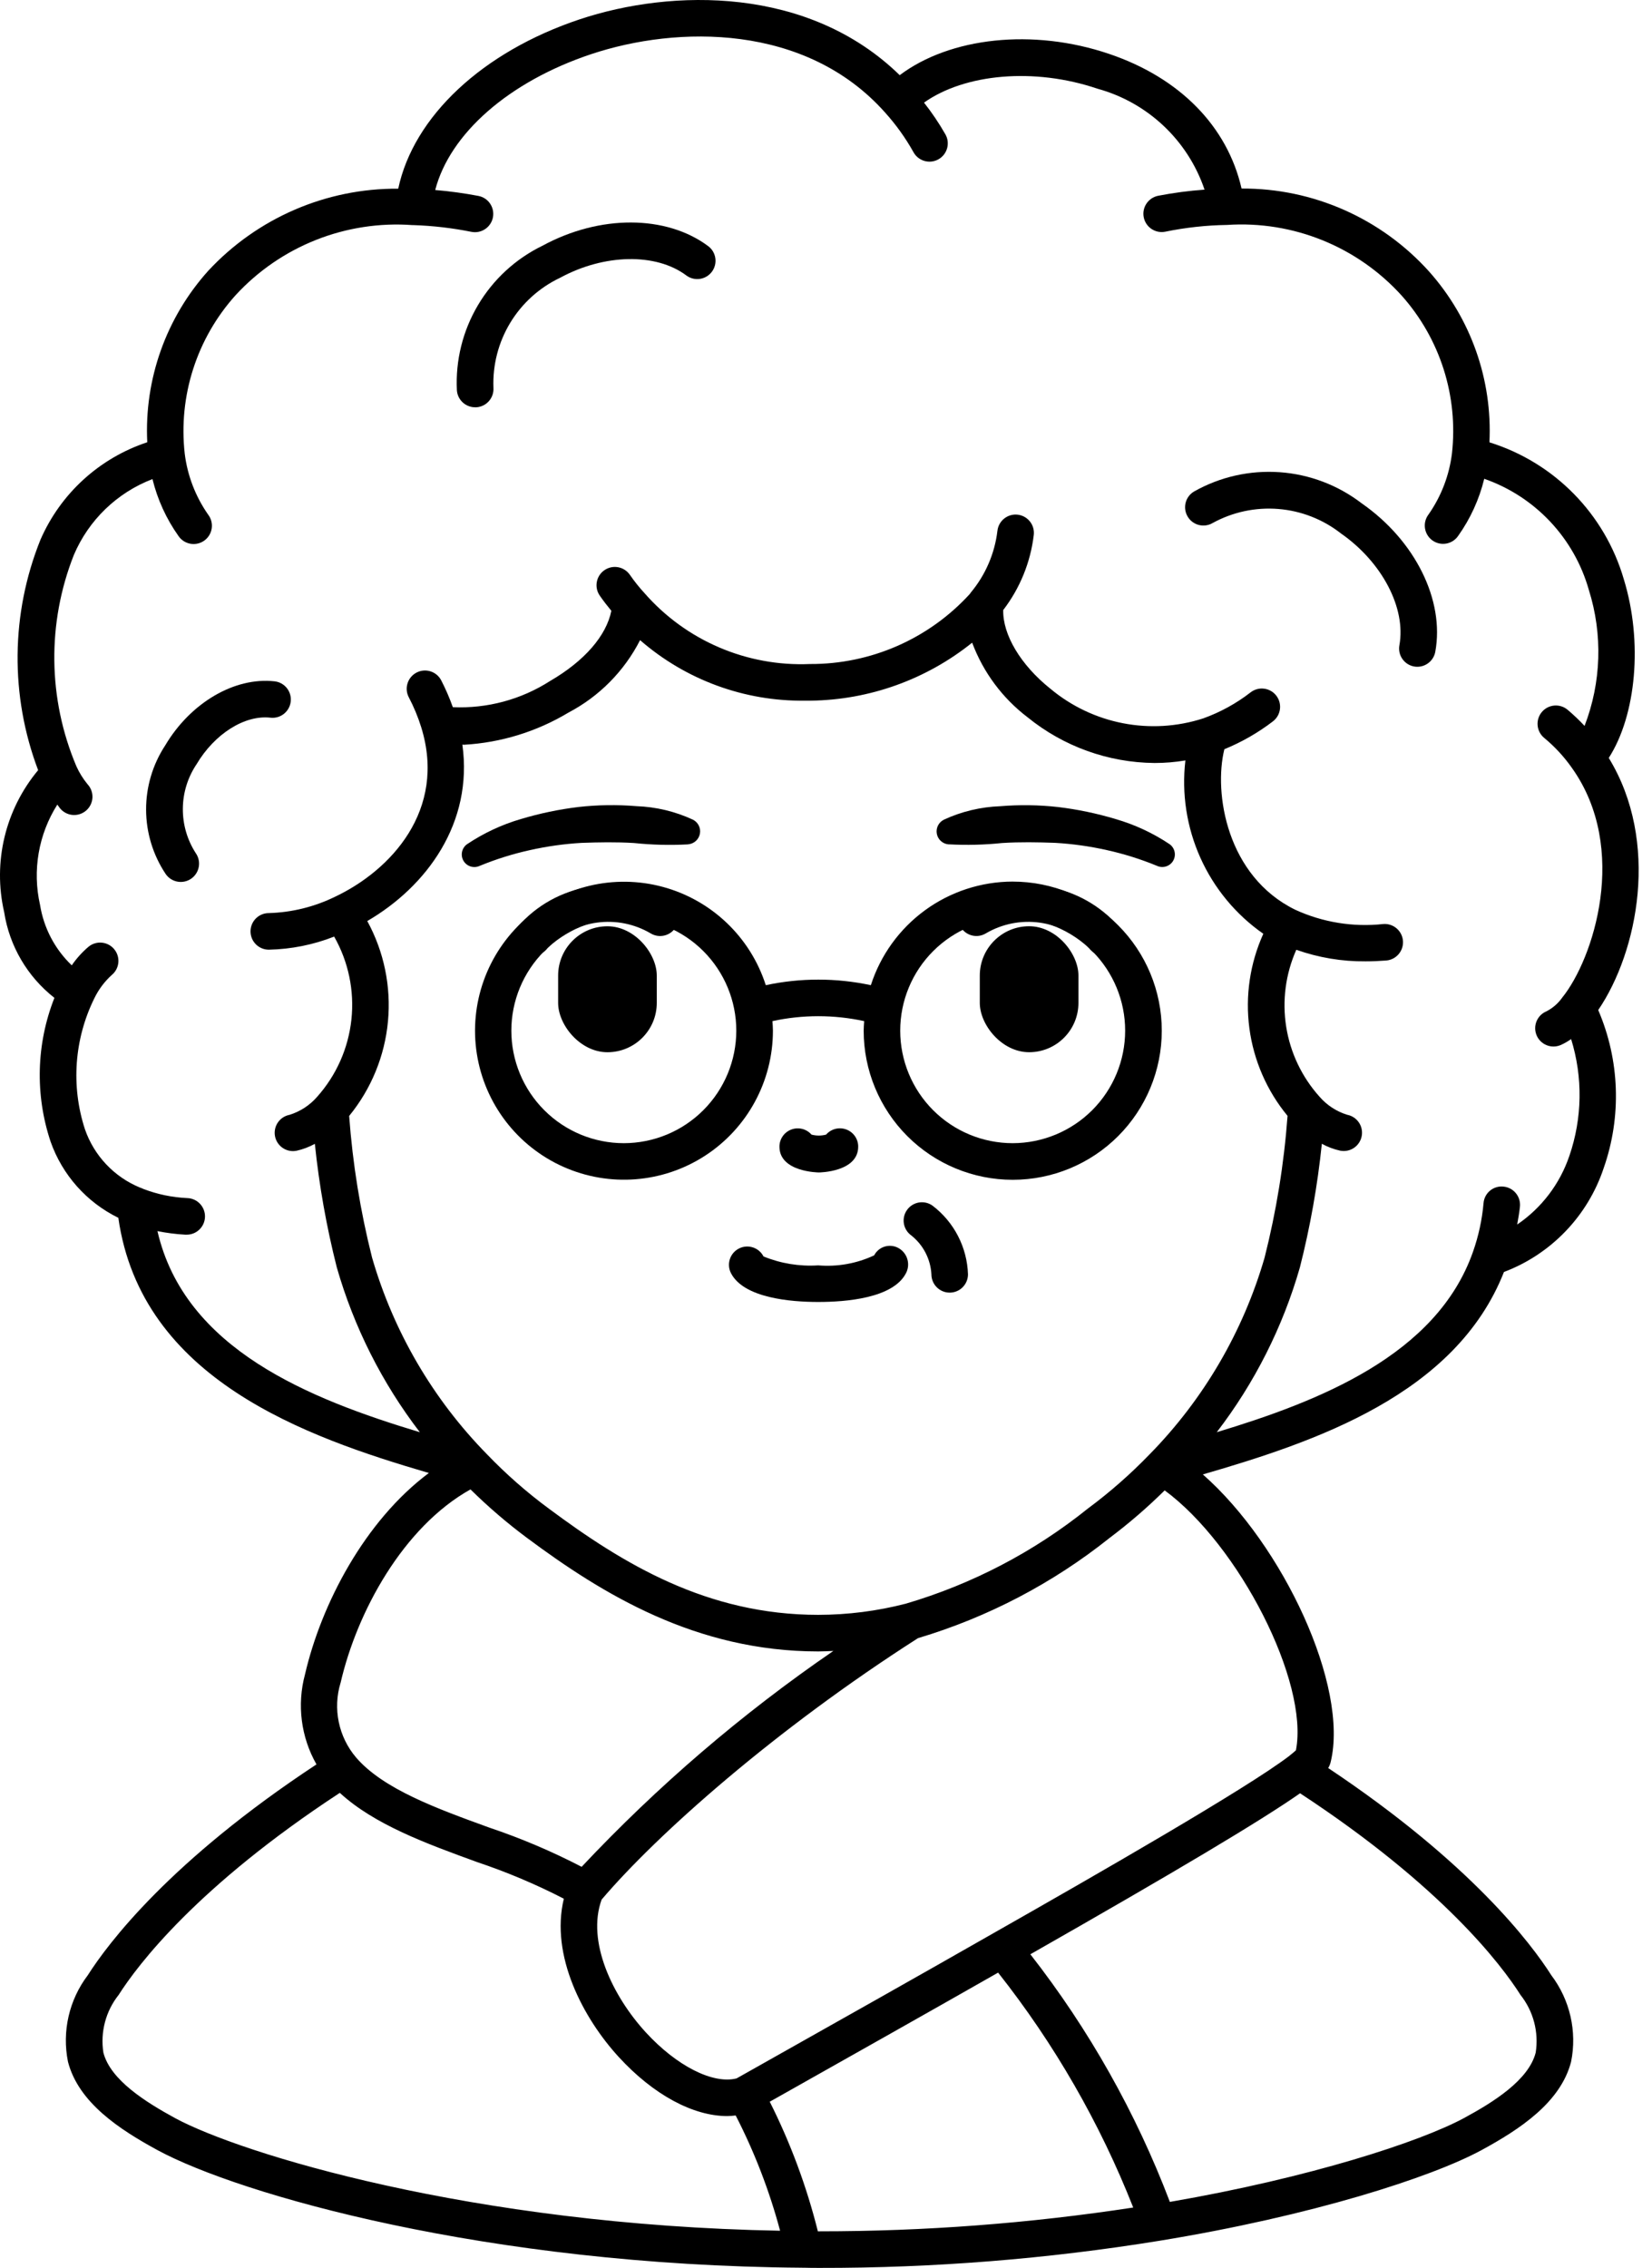 <svg xmlns="http://www.w3.org/2000/svg" width="94" height="129" viewBox="0 0 94 129" fill="none">
  <path d="M58.558 52.685C60.108 52.685 61.364 54.235 61.364 55.491V57.044C61.364 58.594 60.108 59.851 58.558 59.851C57.008 59.851 55.751 58.301 55.751 57.044V55.491C55.751 53.941 57.008 52.685 58.558 52.685Z" fill="black"/>
  <path d="M62.81 54.358C62.476 54.358 62.162 54.198 61.966 53.927C61.226 53.143 60.242 52.634 59.174 52.482C58.107 52.331 57.02 52.547 56.091 53.094C55.603 53.385 54.973 53.231 54.674 52.748C54.375 52.266 54.518 51.632 54.995 51.325C56.37 50.501 57.991 50.188 59.574 50.441C61.157 50.693 62.601 51.495 63.651 52.706C63.88 53.023 63.913 53.441 63.736 53.789C63.559 54.137 63.201 54.357 62.81 54.358Z" fill="black"/>
  <path d="M53.706 46.624C54.712 46.159 55.8 45.899 56.908 45.859C58.011 45.767 59.12 45.783 60.22 45.907C61.323 46.04 62.411 46.268 63.474 46.587C64.565 46.902 65.601 47.384 66.545 48.014C66.844 48.223 66.938 48.624 66.763 48.944C66.588 49.264 66.2 49.401 65.863 49.263L65.787 49.231C64.883 48.862 63.95 48.57 62.996 48.358C62.024 48.139 61.036 48 60.041 47.942C59.044 47.906 58.048 47.888 57.047 47.95V47.949C56.034 48.056 55.015 48.082 53.997 48.027H53.961C53.632 47.995 53.364 47.748 53.305 47.423C53.246 47.097 53.409 46.772 53.706 46.626L53.706 46.624Z" fill="black"/>
  <path d="M34.564 59.852C33.014 59.852 31.758 58.302 31.758 57.046V55.493C31.758 53.943 33.014 52.687 34.564 52.687C36.114 52.687 37.371 54.237 37.371 55.493V57.046C37.371 58.596 36.114 59.852 34.564 59.852Z" fill="black"/>
  <path d="M30.31 54.358C29.919 54.358 29.562 54.138 29.384 53.79C29.207 53.441 29.239 53.023 29.469 52.707C30.52 51.496 31.963 50.694 33.546 50.441C35.129 50.189 36.75 50.502 38.125 51.326C38.602 51.633 38.746 52.266 38.446 52.749C38.148 53.231 37.517 53.386 37.029 53.095C36.101 52.547 35.013 52.331 33.946 52.482C32.878 52.633 31.894 53.143 31.154 53.927C30.958 54.198 30.644 54.358 30.31 54.358Z" fill="black"/>
  <path d="M39.129 48.03C38.112 48.084 37.092 48.058 36.079 47.952C35.078 47.89 34.082 47.908 33.085 47.944H33.085C32.09 48.002 31.102 48.142 30.13 48.361C29.177 48.572 28.244 48.864 27.34 49.233L27.263 49.265H27.263C26.925 49.403 26.538 49.266 26.363 48.946C26.188 48.626 26.282 48.225 26.58 48.016C27.525 47.384 28.56 46.901 29.651 46.584C30.715 46.266 31.803 46.038 32.905 45.904C34.007 45.78 35.118 45.764 36.224 45.856C37.331 45.896 38.419 46.156 39.424 46.622C39.721 46.768 39.885 47.092 39.826 47.418C39.767 47.743 39.501 47.99 39.172 48.023L39.129 48.03Z" fill="black"/>
  <path d="M57.625 50.145C55.829 50.148 54.08 50.72 52.63 51.778C51.18 52.837 50.102 54.328 49.552 56.038C47.581 55.616 45.544 55.616 43.574 56.038C42.696 53.303 40.492 51.2 37.721 50.449C34.949 49.698 31.985 50.402 29.847 52.319C27.709 54.236 26.687 57.105 27.132 59.942C27.578 62.779 29.43 65.198 32.052 66.368C34.675 67.538 37.712 67.3 40.12 65.737C42.529 64.173 43.981 61.495 43.98 58.623C43.98 58.441 43.964 58.262 43.953 58.082H43.952C45.672 57.709 47.452 57.709 49.172 58.082C49.16 58.264 49.144 58.442 49.144 58.627C49.144 60.876 50.038 63.033 51.628 64.624C53.218 66.214 55.376 67.108 57.625 67.108C59.874 67.108 62.031 66.214 63.622 64.624C65.212 63.033 66.106 60.876 66.106 58.627C66.106 56.377 65.212 54.22 63.622 52.63C62.031 51.039 59.874 50.146 57.625 50.146L57.625 50.145ZM35.496 65.025C33.799 65.025 32.171 64.351 30.971 63.15C29.77 61.95 29.096 60.322 29.096 58.625C29.096 56.928 29.771 55.3 30.971 54.1C32.171 52.899 33.799 52.225 35.497 52.225C37.194 52.226 38.822 52.9 40.022 54.1C41.222 55.301 41.896 56.929 41.896 58.626C41.894 60.323 41.219 61.949 40.019 63.149C38.82 64.349 37.193 65.023 35.496 65.025V65.025ZM57.623 65.025C55.925 65.025 54.297 64.351 53.097 63.15C51.897 61.95 51.223 60.322 51.223 58.625C51.223 56.928 51.897 55.3 53.098 54.1C54.298 52.9 55.926 52.225 57.623 52.225C59.321 52.226 60.949 52.9 62.149 54.1C63.349 55.301 64.023 56.929 64.022 58.626C64.021 60.322 63.346 61.949 62.147 63.148C60.947 64.348 59.321 65.022 57.625 65.025L57.623 65.025Z" fill="black"/>
  <path d="M46.564 74.057H46.541C45.007 74.057 42.324 73.839 41.593 72.419C41.331 71.908 41.532 71.281 42.043 71.018C42.555 70.755 43.182 70.957 43.445 71.468C44.426 71.869 45.486 72.042 46.544 71.976H46.564C47.654 72.066 48.749 71.87 49.74 71.406C49.865 71.165 50.083 70.984 50.343 70.906C50.604 70.828 50.886 70.858 51.123 70.99C51.631 71.272 51.82 71.908 51.55 72.422C50.814 73.849 48.123 74.057 46.564 74.057Z" fill="black"/>
  <path d="M46.599 66.69C46.576 66.69 44.351 66.673 44.351 65.222C44.351 64.789 44.62 64.401 45.025 64.249C45.431 64.096 45.889 64.211 46.174 64.537C46.447 64.61 46.734 64.61 47.007 64.537C47.292 64.21 47.75 64.094 48.156 64.246C48.562 64.397 48.832 64.785 48.832 65.219C48.836 66.669 46.621 66.69 46.599 66.69L46.599 66.69Z" fill="black"/>
  <path d="M54.038 73.526C53.464 73.526 52.998 73.06 52.998 72.486C52.95 71.618 52.533 70.813 51.853 70.273C51.385 69.939 51.277 69.29 51.611 68.822C51.945 68.354 52.594 68.245 53.062 68.579C54.288 69.511 55.029 70.946 55.079 72.485C55.079 72.762 54.969 73.026 54.774 73.221C54.579 73.416 54.315 73.526 54.038 73.526Z" fill="black"/>
  <path d="M91.54 43.111C93.1 40.685 93.492 36.511 92.395 32.944C91.313 29.231 88.442 26.308 84.75 25.16C84.924 21.596 83.69 18.107 81.316 15.444C78.595 12.421 74.713 10.703 70.646 10.724C69.838 7.201 67.15 4.432 63.111 3.066C58.769 1.594 54.058 2.122 51.194 4.276C46.008 -0.787 38.242 -0.65 32.989 1.098C27.454 2.944 23.531 6.625 22.66 10.732C18.566 10.704 14.648 12.395 11.858 15.393C9.454 18.059 8.203 21.57 8.379 25.156C5.658 26.055 3.448 28.07 2.303 30.697C0.613 34.896 0.566 39.577 2.17 43.808C0.299 46.05 -0.417 49.037 0.237 51.883C0.537 53.812 1.558 55.555 3.096 56.759C2.064 59.373 1.987 62.266 2.877 64.932C3.543 66.828 4.928 68.386 6.733 69.27C8.039 78.447 17.391 81.734 24.402 83.785C20.755 86.506 18.28 91.239 17.355 95.239C16.889 96.965 17.123 98.806 18.008 100.36C9.684 105.841 6.145 110.544 4.995 112.353C3.931 113.756 3.52 115.549 3.868 117.275C4.467 119.594 6.787 121.12 8.977 122.309C13.629 124.823 27.709 128.864 45.653 128.989C45.664 128.989 45.673 128.995 45.684 128.995C45.696 128.995 45.701 128.989 45.711 128.989C46.014 128.999 46.319 129 46.632 129C53.108 129.01 59.574 128.494 65.967 127.458C74.667 126.037 81.436 123.849 84.288 122.307C86.473 121.12 88.797 119.594 89.396 117.275C89.744 115.55 89.334 113.758 88.272 112.355C87.145 110.579 83.693 105.976 75.576 100.568C75.638 100.465 75.685 100.352 75.714 100.235C76.765 95.931 73.018 87.888 68.443 83.867C74.814 82.017 82.827 79.337 85.576 72.352C88.261 71.336 90.346 69.164 91.252 66.439C92.278 63.51 92.166 60.303 90.94 57.452C93.196 54.143 94.459 47.88 91.539 43.111L91.54 43.111ZM26.309 42.355C26.34 42.355 26.367 42.362 26.4 42.362C28.502 42.245 30.544 41.616 32.349 40.531C34.099 39.611 35.521 38.173 36.421 36.412C39.019 38.674 42.36 39.899 45.805 39.855H46.13C49.474 39.811 52.708 38.65 55.316 36.556C55.946 38.239 57.038 39.71 58.468 40.798C60.512 42.459 63.06 43.377 65.693 43.4C66.282 43.401 66.869 43.352 67.45 43.254C67.229 45.145 67.524 47.06 68.305 48.797C69.086 50.533 70.322 52.025 71.884 53.114C71.122 54.797 70.847 56.659 71.091 58.49C71.335 60.321 72.087 62.047 73.262 63.471C73.062 66.192 72.625 68.889 71.956 71.534C70.734 75.747 68.487 79.592 65.414 82.723C64.326 83.849 63.148 84.883 61.891 85.815C58.825 88.276 55.307 90.112 51.536 91.22C49.91 91.639 48.238 91.852 46.559 91.854C40.226 91.854 35.453 88.951 31.238 85.818C29.977 84.888 28.797 83.852 27.711 82.722C24.638 79.592 22.391 75.747 21.171 71.534C20.503 68.891 20.067 66.195 19.867 63.476C21.123 61.941 21.893 60.065 22.076 58.09C22.26 56.115 21.85 54.13 20.898 52.39C24.289 50.418 26.932 46.8 26.309 42.355L26.309 42.355ZM19.383 95.707C20.312 91.686 22.935 86.862 26.771 84.718C27.781 85.713 28.859 86.638 29.997 87.484C34.282 90.672 39.601 93.935 46.559 93.935C46.845 93.935 47.133 93.919 47.419 93.907C42.217 97.474 37.415 101.591 33.095 106.186C31.402 105.307 29.643 104.561 27.834 103.953C24.872 102.877 21.809 101.768 20.262 99.968C19.26 98.792 18.928 97.185 19.382 95.707L19.383 95.707ZM5.883 116.755C5.701 115.587 6.015 114.397 6.751 113.472C7.837 111.764 11.225 107.29 19.336 101.979C21.291 103.779 24.247 104.862 27.125 105.908L27.124 105.909C28.828 106.478 30.486 107.177 32.083 108C31.297 111.243 33.19 114.805 35.205 117.002C37.182 119.157 39.442 120.365 41.381 120.364H41.382C41.542 120.361 41.701 120.35 41.861 120.33C42.935 122.419 43.782 124.617 44.388 126.886C26.801 126.566 13.654 122.475 9.97 120.484C8.278 119.562 6.285 118.311 5.883 116.755L5.883 116.755ZM56.793 112.204H56.793C59.997 116.257 62.587 120.76 64.481 125.566C58.575 126.469 52.608 126.921 46.633 126.919H46.537C45.899 124.369 44.981 121.896 43.799 119.547L44.434 119.19C48.615 116.835 52.848 114.45 56.794 112.204L56.793 112.204ZM86.516 113.472H86.516C87.251 114.397 87.565 115.588 87.382 116.755C86.981 118.316 84.989 119.565 83.298 120.48C80.788 121.832 74.536 123.87 66.566 125.246V125.245C64.64 120.18 61.964 115.432 58.628 111.161C66.912 106.444 71.746 103.564 73.975 102.003C82.08 107.318 85.44 111.774 86.517 113.472L86.516 113.472ZM73.738 99.559C73.667 99.626 73.54 99.738 73.322 99.908C70.893 101.75 62.568 106.531 56.515 109.968C52.368 112.335 47.855 114.875 43.414 117.375L41.911 118.222C40.569 118.56 38.506 117.522 36.739 115.594C34.851 113.534 33.367 110.426 34.233 108.05C37.384 104.344 44.119 98.364 52.236 93.179H52.235C56.2 91.996 59.901 90.061 63.135 87.48C64.24 86.649 65.288 85.746 66.271 84.774C70.495 87.88 74.493 95.675 73.739 99.559L73.738 99.559ZM89.298 65.747C88.76 67.338 87.718 68.709 86.329 69.652C86.385 69.314 86.453 68.986 86.486 68.628V68.629C86.54 68.057 86.121 67.55 85.549 67.495C85.274 67.465 84.998 67.548 84.784 67.724C84.571 67.9 84.438 68.156 84.415 68.432C84.332 69.377 84.13 70.309 83.814 71.204C81.747 77.095 75.038 79.71 69.234 81.465C71.386 78.665 72.992 75.484 73.965 72.09C74.552 69.779 74.969 67.43 75.214 65.059C75.544 65.24 75.898 65.373 76.265 65.453C76.33 65.465 76.395 65.471 76.461 65.471C76.997 65.47 77.444 65.062 77.495 64.528C77.546 63.994 77.182 63.51 76.655 63.409C76.047 63.221 75.504 62.867 75.086 62.386C74.081 61.269 73.42 59.885 73.185 58.401C72.95 56.917 73.15 55.397 73.761 54.024C75.025 54.472 76.359 54.695 77.701 54.682C78.083 54.682 78.473 54.666 78.873 54.635H78.873C79.446 54.59 79.874 54.089 79.829 53.516C79.784 52.943 79.283 52.515 78.71 52.56C76.998 52.747 75.267 52.466 73.702 51.748C69.805 49.843 69.05 45.116 69.667 42.616C70.654 42.213 71.584 41.68 72.43 41.032C72.887 40.682 72.973 40.028 72.624 39.572C72.274 39.115 71.621 39.029 71.164 39.379C70.349 40.012 69.439 40.512 68.468 40.861C65.47 41.831 62.184 41.194 59.766 39.174C58.072 37.821 57.051 36.097 57.084 34.7C58.038 33.457 58.639 31.98 58.823 30.424C58.886 29.852 58.473 29.338 57.902 29.275C57.331 29.212 56.817 29.625 56.754 30.195C56.599 31.487 56.073 32.706 55.239 33.705C55.217 33.732 55.196 33.761 55.177 33.792C52.845 36.342 49.544 37.787 46.089 37.77C42.5 37.925 39.036 36.441 36.672 33.737C36.371 33.41 36.093 33.062 35.84 32.696C35.512 32.223 34.864 32.106 34.391 32.433C33.918 32.76 33.8 33.409 34.128 33.881C34.344 34.194 34.565 34.475 34.786 34.742C34.502 36.16 33.262 37.596 31.3 38.736C29.654 39.791 27.721 40.312 25.766 40.225C25.58 39.703 25.36 39.194 25.107 38.702C24.843 38.191 24.215 37.991 23.705 38.255C23.194 38.519 22.994 39.146 23.258 39.657C23.546 40.205 23.785 40.778 23.969 41.37C25.426 46.08 22.237 49.505 19.068 51.006C17.892 51.582 16.605 51.9 15.296 51.937C14.721 51.937 14.255 52.403 14.255 52.978C14.255 53.552 14.721 54.019 15.296 54.019C16.57 53.992 17.828 53.741 19.014 53.275C19.827 54.704 20.17 56.353 19.996 57.987C19.822 59.623 19.14 61.161 18.045 62.388C17.627 62.869 17.083 63.224 16.474 63.413C15.947 63.514 15.584 63.999 15.634 64.533C15.685 65.066 16.133 65.474 16.669 65.476C16.734 65.475 16.799 65.469 16.864 65.458C17.232 65.377 17.586 65.244 17.915 65.062C18.16 67.432 18.578 69.78 19.164 72.09C20.137 75.484 21.74 78.665 23.89 81.466C17.647 79.581 10.511 76.764 8.959 70.027C9.48 70.132 10.006 70.199 10.537 70.229C10.556 70.23 10.575 70.23 10.595 70.229C11.17 70.245 11.648 69.791 11.664 69.217C11.679 68.642 11.226 68.163 10.651 68.148C9.796 68.109 8.953 67.934 8.154 67.627C8.095 67.596 8.033 67.57 7.969 67.552C6.492 66.945 5.348 65.732 4.829 64.222C4.033 61.769 4.225 59.103 5.365 56.789C5.608 56.285 5.946 55.832 6.362 55.456C6.803 55.091 6.865 54.437 6.501 53.995C6.138 53.552 5.484 53.487 5.04 53.849C4.676 54.158 4.354 54.515 4.083 54.909C3.123 53.992 2.49 52.786 2.279 51.475C1.834 49.517 2.188 47.463 3.262 45.766C3.313 45.831 3.36 45.91 3.412 45.974C3.591 46.193 3.85 46.331 4.13 46.355C4.412 46.379 4.691 46.288 4.904 46.103C5.116 45.918 5.245 45.654 5.26 45.373C5.274 45.091 5.174 44.815 4.982 44.609C4.724 44.296 4.509 43.949 4.343 43.579C2.723 39.748 2.672 35.435 4.202 31.568C5.046 29.581 6.661 28.023 8.676 27.251C8.961 28.414 9.463 29.512 10.155 30.488C10.313 30.721 10.559 30.88 10.836 30.929C11.113 30.978 11.398 30.913 11.626 30.748C11.854 30.584 12.006 30.334 12.047 30.055C12.088 29.777 12.014 29.494 11.843 29.271C11.123 28.241 10.665 27.05 10.511 25.803C10.143 22.523 11.197 19.242 13.407 16.79C15.98 13.994 19.691 12.526 23.481 12.805H23.549C24.65 12.843 25.746 12.971 26.826 13.188C27.39 13.298 27.937 12.93 28.047 12.366C28.157 11.801 27.789 11.255 27.225 11.145C26.411 10.99 25.59 10.877 24.764 10.808C25.597 7.605 28.945 4.645 33.645 3.078C38.536 1.449 45.841 1.333 50.348 6.386V6.386C50.971 7.075 51.516 7.832 51.97 8.643C52.102 8.891 52.328 9.075 52.599 9.154C52.869 9.232 53.159 9.198 53.403 9.059C53.647 8.921 53.825 8.689 53.896 8.416C53.967 8.145 53.925 7.855 53.778 7.615C53.422 6.994 53.02 6.399 52.577 5.837C54.903 4.189 58.857 3.83 62.441 5.044C65.302 5.827 67.587 7.978 68.54 10.787C67.654 10.85 66.773 10.967 65.901 11.136C65.337 11.247 64.969 11.794 65.079 12.358C65.19 12.923 65.737 13.29 66.301 13.18C67.46 12.942 68.639 12.813 69.822 12.795C73.577 12.545 77.24 14.029 79.763 16.822C81.944 19.273 82.982 22.535 82.617 25.795C82.463 27.042 82.006 28.231 81.286 29.261C81.115 29.484 81.041 29.767 81.082 30.045C81.123 30.323 81.275 30.574 81.503 30.738C81.731 30.903 82.016 30.968 82.293 30.919C82.57 30.87 82.815 30.711 82.973 30.478C83.668 29.5 84.17 28.399 84.454 27.234C87.35 28.244 89.571 30.603 90.406 33.554C91.204 36.086 91.118 38.813 90.163 41.29C89.86 40.965 89.537 40.659 89.197 40.372C88.757 40.003 88.1 40.061 87.731 40.501C87.362 40.942 87.419 41.598 87.86 41.968C88.465 42.467 89 43.046 89.45 43.689C92.713 48.283 90.662 54.555 88.895 56.74C88.663 57.07 88.354 57.34 87.995 57.525C87.464 57.745 87.212 58.354 87.432 58.885C87.652 59.416 88.261 59.667 88.792 59.448C89.005 59.355 89.208 59.239 89.398 59.104C90.071 61.273 90.036 63.599 89.299 65.746L89.298 65.747Z" fill="black"/>
  <path d="M30.87 13.976C29.341 14.718 28.064 15.893 27.198 17.355C26.331 18.816 25.914 20.5 25.997 22.197C26.034 22.744 26.489 23.167 27.037 23.166H27.11C27.386 23.147 27.642 23.02 27.824 22.811C28.005 22.602 28.096 22.331 28.077 22.055C28.028 20.755 28.361 19.471 29.034 18.359C29.709 17.247 30.694 16.357 31.869 15.801C34.38 14.435 37.329 14.379 39.049 15.666C39.509 16.011 40.161 15.918 40.506 15.458C40.85 14.998 40.757 14.346 40.298 14.001C37.906 12.217 34.121 12.207 30.87 13.976Z" fill="black"/>
  <path d="M15.62 38.754C13.343 38.502 10.84 39.973 9.399 42.402C8.685 43.49 8.307 44.764 8.313 46.065C8.318 47.366 8.707 48.637 9.43 49.719C9.759 50.191 10.408 50.307 10.88 49.979C11.352 49.65 11.469 49.001 11.14 48.529C10.651 47.773 10.395 46.89 10.404 45.989C10.412 45.088 10.685 44.21 11.189 43.463C12.204 41.752 13.915 40.654 15.396 40.823V40.824C15.967 40.885 16.481 40.472 16.543 39.901C16.605 39.329 16.191 38.815 15.62 38.754Z" fill="black"/>
  <path d="M77.492 28.638C76.144 27.6 74.519 26.981 72.821 26.86C71.123 26.739 69.427 27.119 67.944 27.956C67.448 28.249 67.284 28.887 67.578 29.382C67.87 29.878 68.509 30.041 69.004 29.748C70.146 29.122 71.446 28.845 72.743 28.951C74.041 29.057 75.279 29.541 76.304 30.345C78.644 31.978 80.011 34.59 79.627 36.7V36.7C79.523 37.264 79.896 37.805 80.459 37.91C80.521 37.922 80.584 37.927 80.647 37.927C81.149 37.926 81.579 37.567 81.669 37.073C82.207 34.143 80.527 30.753 77.493 28.638L77.492 28.638Z" fill="black"/>
</svg>